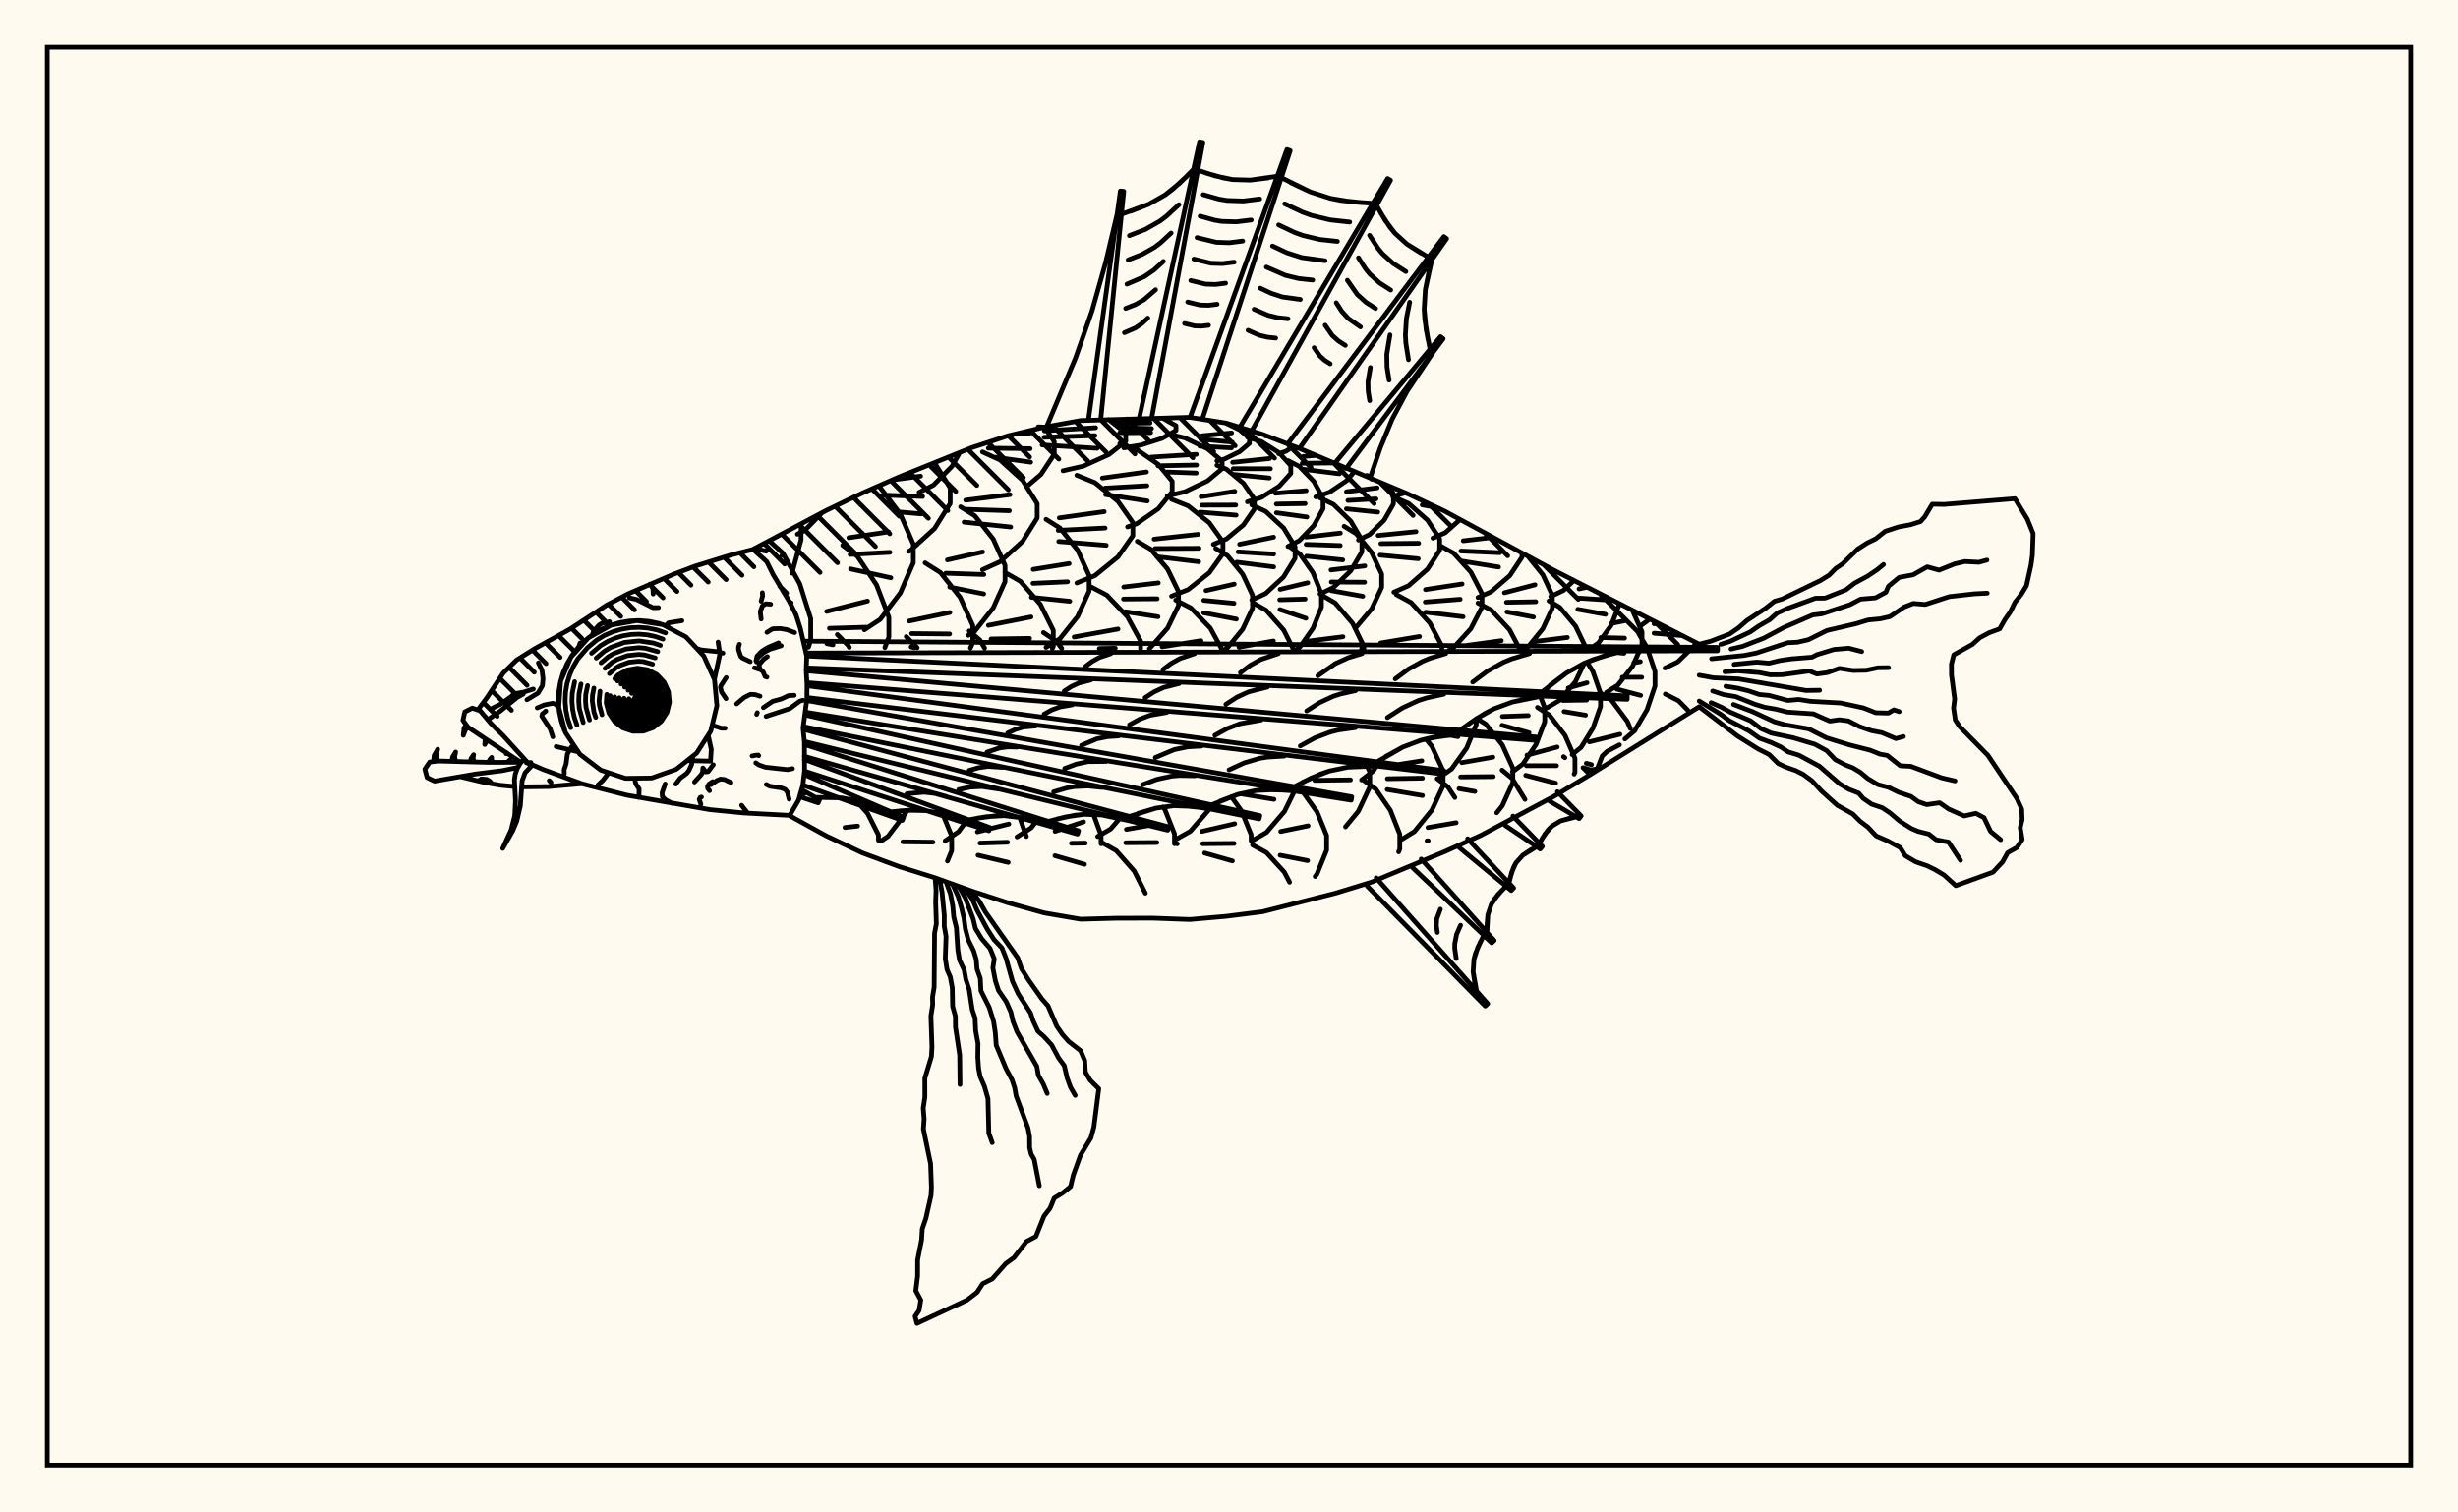 <svg xmlns="http://www.w3.org/2000/svg" width="520" height="320"><rect x="0" y="0" width="520" height="320" fill="floralwhite"/><rect x="10" y="10" width="500" height="300" stroke="black" stroke-width="1" fill="none"/><path stroke="black" stroke-width="1" fill="none" stroke-linecap="round" stroke-linejoin="round" d="
M 159.32 116.21 174.74 108.03 182.44 104.32 190.14 100.94 205.53 94.73 213.23 92.21 220.92 90.37 228.62 88.98 251.71 88.3 259.41 89.51 267.11 91.9 274.81 94.84 297.9 104.52 305.6 108.13 328.69 120.63 359.48 136.3 
M 359.48 149.53 336.39 163.91 328.69 168.52 313.29 176.74 305.6 180.2 290.2 186.62 282.5 188.98 267.11 192.9 259.41 193.87 251.71 194.54 244.02 194.26 236.32 194.27 228.62 194.48 220.92 193.16 213.23 191.01 205.53 188.5 197.83 185.72 190.14 183.32 182.44 180.46 174.74 176.82 167.07 172.59 
M 171.03 136.93 171.51 135.42 171.51 130.88 169.2 123.54 165.63 117.05 162.84 114.52 
M 167.15 127.6 167.39 127.54 
M 167.55 121.27 169.47 114.22 169.47 110.85 
M 159.69 116.02 162.07 116.63 
M 165.43 117.48 165.54 117.51 
M 179.67 136.97 179.48 136.61 177.13 134.25 
M 168.7 113.02 170.27 112.21 173.92 108.47 
M 187.2 137.01 188.04 134.8 188.04 130.58 185.44 123.76 181.42 117.74 178.27 115.39 
M 174.89 129.36 183.52 127.17 
M 175.47 132.94 183.46 132.7 
M 174.94 136.18 176.21 136.43 
M 182.86 133.25 186.2 131.06 190.47 125.44 193.22 119.07 193.22 115.13 190.47 108.77 186.2 103.15 185.76 102.86 
M 179.57 113.77 187.98 112.53 
M 179.84 117.31 188.26 116.86 
M 179.94 120.37 188.45 122.24 
M 194.03 137.04 191.72 134.69 
M 199.76 173.02 199.43 172.22 
M 192.24 116.65 192.59 116.49 197.72 111.81 201.02 106.52 201.02 103.24 197.72 97.95 
M 188.74 101.55 194.75 100.75 
M 186.91 104.75 195.18 105.05 
M 189.63 108.27 194.85 108.72 
M 205.3 137.09 205.8 135.99 205.8 132.32 203.12 126.38 198.96 121.14 195.71 119.09 
M 192.33 131.4 200.94 129.59 
M 192.86 134.05 200.89 134.13 
M 192.76 136.88 193.44 137.04 
M 204.16 174.1 204.17 174.09 
M 194.44 104.18 197.49 102.63 201.39 98.67 203.02 95.76 
M 204.84 134.42 206.24 133.53 210.12 128.62 212.62 123.06 212.62 119.62 210.12 114.05 206.24 109.14 203.21 107.23 
M 200.43 118.47 207.88 116.78 
M 200.08 121.28 208.14 121.55 
M 200.92 124.21 208.1 125.65 
M 208.29 137.11 207.32 135.44 205.04 133.49 
M 217.14 176.98 215.71 172.94 
M 209.47 175.33 213.42 174.35 
M 207.85 120.54 211.58 118.85 216.35 114.52 219.42 109.6 219.42 106.56 216.35 101.65 211.58 97.32 207.85 95.62 
M 204.3 105.83 213.65 104.66 
M 204.12 107.76 213.53 108.06 
M 203.96 110.47 213.81 111.5 
M 222.63 137.17 222.83 136.77 222.83 133.36 220.1 127.86 215.88 123 212.58 121.1 
M 209.1 132.31 218.12 130.54 
M 209.67 135.19 217.82 135.07 
M 215.75 176.7 218.14 175.17 219.18 173.85 
M 217.25 102.92 220.23 100.36 223.04 96.11 223.04 93.47 220.98 90.36 
M 214.68 91.87 217.85 91.64 
M 209.09 94.82 217.94 94.93 
M 210.33 96.72 218.05 97.78 
M 221.3 136.97 221.85 136.63 
M 221.85 136.63 224.23 135.13 227.99 130.42 230.41 125.07 230.41 121.77 227.99 116.43 224.23 111.71 221.3 109.87 
M 218.58 120.47 226.18 119.24 
M 218.53 123.42 225.85 123.09 
M 218.21 126.37 226.31 127.21 
M 224.6 137.18 223.51 135.7 220.75 133.83 
M 232.94 178.53 232.94 176.71 231.32 172.28 
M 223.21 175.89 229.23 173.89 
M 226.66 178.42 229.61 178.38 
M 224.89 99.6 229.16 98.63 234.63 96.15 238.15 93.35 238.15 91.61 234.52 88.75 
M 220.95 91.15 231.78 90.49 
M 220.9 92.52 231.63 92.17 
M 220.47 94.14 232.1 94.85 
M 227.81 123.34 231.63 121.79 236.51 117.83 239.66 113.34 239.66 110.56 236.51 106.07 231.63 102.11 227.81 100.56 
M 224.1 109.57 233.6 108.25 
M 223.87 112.21 233.78 111.72 
M 223.98 114.56 234.02 115.37 
M 241.3 137.26 241.3 135.62 238.49 130.46 234.14 125.91 230.74 124.13 
M 227.24 134.77 236.52 133.09 
M 232.56 137.22 235.94 137.15 
M 232.22 176.99 234.96 175.4 236.9 173.15 
M 233.56 178.51 233.2 178.3 
M 237.75 94.76 241.3 94.19 245.85 92.74 248.78 91.08 248.78 90.06 246.03 88.51 
M 235.78 89.58 243.3 89.49 
M 236.89 90.5 243.6 90.67 
M 236.89 91.55 243.43 91.53 
M 238.54 111.48 240.47 110.81 245.04 107.64 247.98 104.05 247.98 101.83 245.04 98.25 240.47 95.08 236.9 93.85 
M 233.22 101.15 242.54 99.86 
M 233.8 103.27 242.63 102.77 
M 233.9 104.64 242.72 106 
M 243.16 137.27 247 132.91 249.32 128.13 249.32 125.17 247 120.39 243.4 116.17 240.59 114.53 
M 237.73 124.19 245.04 123.33 
M 237.69 126.74 244.8 126.68 
M 238.12 129.43 244.98 130.49 
M 248.47 178.52 248.47 176.43 246.45 171.3 246.03 170.71 
M 238.3 175.48 244.49 174.4 
M 238.16 178.31 244.73 178.26 
M 246.95 104.93 250.69 104.04 255.46 101.75 258.55 99.16 258.55 97.55 255.46 94.96 250.69 92.67 246.95 91.78 
M 243.51 96.72 253.08 96.13 
M 244.99 98.55 253.13 98.39 
M 246.93 99.87 253.07 100.09 
M 247.85 126.14 251.35 124.75 255.83 121.18 258.72 117.14 258.72 114.64 255.83 110.6 251.35 107.03 247.85 105.64 
M 244.16 114.07 253.46 113.06 
M 244.36 116.06 253.65 116.01 
M 244.73 117.79 253.59 118.85 
M 258.48 137.34 256.04 132.89 251.94 128.63 248.73 126.97 
M 245.85 136.85 254.07 135.56 
M 248.73 177.62 251.83 175.87 255.92 171.14 
M 256.27 170.44 256.36 170.27 
M 249.05 178.53 249.05 178.53 
M 257.44 97.51 258.99 97.14 262.23 95.57 264.32 93.8 264.32 92.7 262.23 90.92 259.24 89.48 
M 254.26 92.2 260.55 91.6 
M 254.02 92.91 260.68 93.55 
M 253.82 94.4 260.52 94.76 
M 256.7 115.17 259.49 114.01 263.06 111.05 265.37 107.69 265.37 105.61 263.06 102.26 259.49 99.29 257.44 98.44 
M 254.1 105.09 261.22 103.96 
M 254.28 106.88 261.43 106.86 
M 253.85 108.36 261.51 108.99 
M 259.2 137.35 259.69 137.04 262.9 133.12 264.97 128.68 264.97 125.93 262.9 121.49 259.69 117.57 257.19 116.04 
M 255.13 124.95 261.11 123.59 
M 254.66 127.02 261.06 127.64 
M 254.65 129.66 261.56 130.99 
M 264.68 177.9 264.68 176.6 262.62 171.53 260.49 168.56 
M 254.25 175.9 261.21 174.29 
M 263.89 106.18 266.85 105.25 270.63 102.87 273.07 100.17 273.07 98.5 270.63 95.81 266.85 93.43 263.89 92.5 
M 260.77 97.82 268.59 97.01 
M 260.89 99.16 268.77 99.18 
M 261.15 100.4 268.53 101.13 
M 264.8 126.95 267.75 125.58 271.54 122.08 273.98 118.11 273.98 115.66 271.54 111.69 267.75 108.19 264.8 106.82 
M 262.25 115.15 269.44 113.65 
M 261.93 116.76 269.44 117.23 
M 261.65 118.95 269.46 119.94 
M 273.64 137.41 271.58 133.31 267.87 129.12 264.98 127.48 
M 262.12 136.93 269.4 135.62 
M 264.96 177.85 267.94 176.11 271.75 171.66 274.21 166.63 274.21 166.23 
M 262.43 167.94 269.52 169.12 
M 270.51 95.99 272.07 95.47 273.66 94.4 
M 267.73 92.24 268.05 92.25 
M 272.48 115.62 274.87 114.39 277.93 111.22 279.9 107.64 279.9 105.43 277.93 101.84 274.87 98.68 272.48 97.45 
M 269.83 104.36 276.32 103.82 
M 270.02 106.65 276.1 106.55 
M 270.04 108.49 276.47 109.38 
M 274.25 137.42 275 136.88 277.77 132.92 279.56 128.44 279.56 125.66 277.77 121.18 275 117.22 272.83 115.67 
M 270.82 124.69 276.66 123.3 
M 270.74 126.9 276.1 126.75 
M 270.78 128.97 276.27 130.81 
M 280.23 175.73 278.62 171.77 275.46 167.34 274.02 166.33 
M 270.94 175.92 276.73 174.73 
M 278.35 105.13 281.24 104.16 284.95 101.66 286.48 99.84 
M 275.71 96.58 278.32 96.36 
M 275.49 98.01 281.99 97.95 
M 275.47 99.26 283.36 100.24 
M 279.26 125.68 282.11 124.29 285.76 120.76 288.11 116.75 288.11 114.27 285.76 110.26 282.11 106.72 279.26 105.34 
M 276.3 113.63 283.56 112.79 
M 276.33 115.18 283.53 115.42 
M 276.42 117.69 284.06 118.47 
M 288.53 137.48 288.53 136.77 286.15 131.88 282.46 127.57 279.58 125.89 
M 276.79 135.64 284.11 134.72 
M 284.65 174.94 287.36 171.65 289.78 166.5 289.78 163.31 289.2 162.08 
M 278.14 165.11 285.7 165 
M 278.07 167.44 285.52 168.65 
M 287.39 114.26 289.77 113.08 292.83 110.06 294.79 106.64 294.79 104.52 293.85 102.88 
M 284.85 104.04 291.34 103.22 
M 285.16 105.89 291.1 105.56 
M 284.84 107.66 291.47 108.35 
M 286.69 132.96 290.19 128.82 292.3 124.27 292.3 121.46 290.19 116.92 286.91 112.91 284.35 111.35 
M 281.58 120.59 288.73 119.74 
M 281.65 123.14 288.68 123.18 
M 281.61 124.95 288.3 126.15 
M 288.05 165.02 290.51 163.14 291.21 162.07 
M 291.26 161.99 292.08 160.73 
M 288.29 137.48 288.05 137.3 
M 294.58 172.56 294.14 171.43 291.05 166.95 288.63 165.2 
M 294.63 105.04 297.29 104.27 
M 294.88 125.29 298 123.92 301.99 120.42 304.57 116.45 304.57 114 301.99 110.03 298 106.53 294.88 105.17 
M 291.55 113.29 299.56 112.49 
M 292.13 115.02 300.12 114.94 
M 291.96 117.46 300.04 118.22 
M 305.06 137.56 305.06 136.7 302.49 131.81 298.52 127.49 295.41 125.8 
M 292.06 136.05 300.3 134.67 
M 303.58 169.97 305.3 166.25 305.3 163.06 302.92 157.91 301.66 156.36 
M 293.54 162.12 300.79 160.97 
M 293.51 164.76 300.92 164.64 
M 293.47 167.05 300.93 168.32 
M 303.14 113.86 305.74 112.72 308.89 109.93 
M 300.88 106.83 304.07 107.41 
M 306.55 137.57 307.49 137.05 311.16 133.02 313.52 128.44 313.52 125.61 311.16 121.04 307.49 117.01 304.62 115.43 
M 301.57 124.74 309.31 123.56 
M 301.53 127.37 308.91 126.79 
M 301.6 129.53 309.52 130.49 
M 304.61 164.42 307.09 162.71 310.26 158.3 312.31 153.32 312.31 152.07 
M 306.79 155.55 308.43 155.86 
M 307.79 168.73 306.33 166.5 304.05 164.75 
M 312.68 126.41 315.43 125.22 319.41 121.79 321.98 117.9 321.98 117.08 
M 309.56 114.42 315.8 113.7 
M 309.08 116.58 317.3 116.94 
M 309.26 118.72 317.03 119.97 
M 321.67 137.64 319.34 133.22 315.5 129.1 312.68 127.59 
M 309.82 136.62 317.62 135.55 
M 320.05 164.65 320.05 162.5 317.8 157.56 314.32 153.2 312.41 152.01 
M 309.25 161.35 315.83 160.2 
M 309.01 164.38 315.91 164.31 
M 308.67 166.87 312.01 167.46 
M 322.01 137.64 323.27 136.87 326.39 133.02 328.41 128.66 328.41 125.96 326.39 121.6 323.29 117.77 
M 318.27 125.41 324.73 123.73 
M 318.7 127.43 324.89 127.31 
M 318.81 129.47 324.42 130.55 
M 319.95 163.32 322.15 161.68 324.97 157.48 326.79 152.72 326.79 149.77 325.86 147.33 
M 317.84 151.59 323.31 151.4 
M 317.78 153.45 323.48 155.04 
M 319.91 164.7 317.77 162.94 
M 328.06 126.22 330.79 124.9 332.97 122.8 
M 327.35 149.72 329.96 148.17 333.3 144.21 335.17 140.31 
M 335.46 137.7 335.46 136.94 333.3 132.45 329.96 128.48 327.69 127.14 
M 324.65 135.73 331.59 134.87 
M 332.82 159.55 331.08 155.58 327.81 151.33 325.26 149.67 
M 323.04 159.77 329.43 158.05 
M 322.92 162 326.96 162.01 
M 336.06 137.49 338.17 136.02 340.88 132.26 342.62 127.76 
M 334.06 124.6 335.77 124.23 
M 333.99 126.54 339.78 126.92 
M 333.8 128.92 339.65 129.98 
M 332.6 159.65 334.49 158.11 336.99 154.07 338.59 149.5 338.59 146.67 336.99 142.09 335.74 140.08 
M 331.78 145.56 335.74 144.46 
M 330.64 148.2 335.66 148.12 
M 330.89 150.55 335.43 151.31 
M 331.06 160.31 330.77 160.09 
M 339.84 146.5 342.27 144.95 345.37 140.97 347.37 136.47 347.37 133.68 345.37 129.17 
M 340.83 131.93 343.79 131.32 
M 338.66 134.89 343.68 135.01 
M 337.75 137.6 338.86 137.72 
M 342.09 138.06 343.56 138.22 
M 344.9 154.12 344.28 152.66 340.97 148.22 338.39 146.48 
M 336.23 156.96 341.55 155.65 
M 347 132.46 349 131 
M 346.54 153.38 348.43 150.18 350.12 145.16 350.12 142.05 348.43 137.02 346.66 134.02 
M 345.64 140.21 347.02 139.99 
M 343.2 143.29 347.31 143.3 
M 342.04 145.8 347.09 147.13 
M 352.25 141.34 354.94 140.04 358.38 136.69 358.81 135.96 
M 349.93 131.98 350.88 131.95 
M 349.93 133.97 355.86 134.47 
M 355.95 149.13 355.1 148.27 352.3 146.84 
M 169.4 167.67 170.23 167.84 
M 185.84 177.78 185.84 176.65 183.56 172.12 181.15 169.41 
M 178.75 175.08 181.43 174.78 
M 186.36 177.95 187.86 176.96 191.63 171.98 191.86 171.45 
M 200.44 182.17 201.33 179.98 201.33 176.87 199.76 173.02 
M 191.01 178.11 197.36 178.18 
M 197.72 97.95 197.72 97.95 
M 188.74 101.55 188.74 101.55 
M 199.95 177.9 202.78 175.98 204.16 174.1 
M 206.78 176 209.47 175.33 
M 207.33 178.38 213.14 178.2 
M 206.91 180.94 213.29 182.46 
M 215.16 177.07 215.75 176.7 
M 214.68 91.87 214.68 91.87 
M 223.18 181.05 229.43 182.86 
M 242.3 188.98 239.95 184.29 236.16 179.99 233.56 178.51 
M 246.03 88.51 246.03 88.51 
M 254.43 178.51 261.07 178.45 
M 254.84 180.48 260.72 182.15 
M 272.82 186.65 271.71 184.52 267.93 180.39 264.98 178.78 
M 278.23 185.44 278.62 184.9 280.65 179.88 280.65 176.78 280.23 175.73 
M 270.82 180.95 276.63 182.08 
M 293.85 102.88 293.85 102.88 
M 295.89 180.23 296.13 179.64 296.13 176.5 294.58 172.56 
M 297.29 104.27 297.29 104.27 
M 296.34 177.71 299.22 175.94 302.92 171.39 303.58 169.97 
M 302.09 175.09 308.06 174.07 
M 301.89 177.89 302.13 177.89 
M 316.64 171.96 317.8 170.51 320.05 165.56 320.05 164.65 
M 323.29 117.77 323.29 117.77 
M 322.62 169.13 319.91 164.7 
M 333.02 163.77 333.19 163.38 333.19 160.4 332.82 159.55 
M 326.96 162.01 329.29 162.01 
M 322.78 164.04 329.1 165.69 
M 341.55 155.65 342.7 155.36 
M 335.59 161.5 336.68 161.78 
M 343.76 156.35 345.81 154.62 346.54 153.38 
M 357.04 150.24 355.95 149.13 
M 219.64 90.31 220.93 90.37 
M 230.28 88.71 237.02 40.41 237.73 40.49 232.86 88.82 
M 241.04 88.35 253.77 30 254.47 30.14 243.62 88.58 
M 251.83 88.09 272.26 31.65 272.94 31.88 254.34 88.72 
M 262.43 90.15 293.55 37.78 294.17 38.14 264.8 91.18 
M 272.62 93.65 305.46 50.06 306.04 50.49 274.9 94.88 
M 282.54 97.81 304.75 71.23 305.31 71.67 284.77 99.13 
M 289.2 100.59 290.2 101.4 
M 221.42 90.28 227.54 75.73 231.03 65.75 233.9 55.56 236.35 45.24 
M 237.24 45.35 242.98 43.23 246.46 41.26 249.59 38.73 252.49 35.83 
M 253.38 36.01 257.05 37.21 260.76 37.99 264.51 38.1 270.22 37.29 
M 271.07 37.59 277.19 40.59 281.45 41.96 285.89 42.7 290.44 43.02 
M 291.22 43.47 293 46.55 295.09 49.33 297.65 51.65 302.18 54.42 
M 302.91 54.95 301.54 61.24 301.29 65.44 301.69 69.66 302.53 73.89 
M 303.24 74.45 297.67 82.78 294.54 88.63 292 94.78 289.85 101.12 
M 239.2 44.7 242.98 43.23 246.46 41.26 248.07 40.05 251.06 37.3 
M 238.93 49.84 242.28 48.54 245.35 46.8 246.77 45.73 249.41 43.3 
M 238.67 54.98 241.57 53.84 244.24 52.33 245.47 51.41 247.76 49.3 
M 238.41 60.11 242.03 58.56 244.17 57.09 246.12 55.3 
M 238.14 65.25 240.16 64.46 242.02 63.41 244.47 61.3 
M 237.88 70.39 240.2 69.39 241.57 68.45 242.82 67.3 
M 255.21 36.64 258.9 37.67 260.76 37.99 264.51 38.1 268.31 37.64 
M 254.55 41.18 257.92 42.13 259.61 42.41 263.04 42.52 266.5 42.09 
M 253.89 45.73 256.93 46.58 258.47 46.84 261.56 46.93 264.7 46.55 
M 253.23 50.27 257.32 51.26 260.09 51.35 262.89 51 
M 252.57 54.81 256.18 55.69 258.62 55.76 261.09 55.46 
M 251.91 59.35 255.03 60.11 257.14 60.18 259.28 59.91 
M 251.26 63.9 253.89 64.54 255.67 64.59 257.48 64.37 
M 250.6 68.44 252.74 68.96 254.2 69.01 255.67 68.83 
M 273.09 38.66 277.19 40.59 281.45 41.96 283.65 42.4 288.15 42.88 
M 271.79 43.12 275.54 44.88 277.46 45.58 281.43 46.53 285.54 46.98 
M 270.5 47.58 273.88 49.18 275.62 49.81 279.21 50.67 282.93 51.07 
M 269.21 52.05 272.23 53.47 275.37 54.48 280.32 55.16 
M 267.91 56.51 271.95 58.26 274.77 58.94 277.7 59.25 
M 266.62 60.97 268.92 62.05 271.32 62.83 275.09 63.35 
M 265.32 65.43 268.27 66.71 270.34 67.21 272.48 67.44 
M 264.03 69.89 266.43 70.94 268.12 71.34 269.87 71.53 
M 292.09 45.03 294 48 295.09 49.33 297.65 51.65 300.61 53.55 
M 289.74 49.79 291.46 52.46 292.44 53.66 294.74 55.74 297.41 57.46 
M 287.39 54.54 288.92 56.92 289.8 57.99 291.84 59.84 294.21 61.36 
M 285.05 59.3 287.15 62.31 288.94 63.93 291.01 65.27 
M 282.7 64.06 283.84 65.84 285.23 67.37 287.81 69.17 
M 280.35 68.81 281.85 70.97 283.13 72.12 284.61 73.07 
M 278 73.57 279.2 75.29 280.22 76.22 281.41 76.98 
M 302.38 57.05 301.54 61.24 301.29 65.44 301.42 67.55 302.08 71.77 
M 298.22 63.95 297.53 67.41 297.32 70.88 297.42 72.62 297.97 76.1 
M 294.06 70.86 293.38 74.95 293.43 77.69 293.87 80.43 
M 289.9 77.76 289.4 80.75 289.44 82.75 289.76 84.76 
M 169.99 135.65 363.34 136.97 363.34 137.69 170.53 138.17 
M 170.66 138.79 344.26 147.24 344.23 147.96 170.58 141.3 
M 170.56 141.92 324.94 155.94 324.88 156.65 170.71 144.44 
M 170.73 145.08 305.48 163.06 305.39 163.77 170.7 147.58 
M 170.66 148.21 285.97 168.59 285.85 169.3 170.35 150.67 
M 170.27 151.26 266.52 172.55 266.37 173.25 169.94 153.72 
M 169.92 154.3 247.21 174.94 247.04 175.64 170.17 156.89 
M 170.18 157.51 228.15 175.78 227.95 176.47 170.14 160.01 
M 170.15 160.66 209.43 175.1 209.2 175.77 170.2 163.14 
M 170.12 163.86 191.15 172.91 190.88 173.57 169.85 166.09 
M 169.57 167.08 173.38 169.2 173.09 169.86 169.15 168.54 
M 343.42 137.74 339.19 138.83 335.16 140.31 331.42 142.38 326.25 146.37 
M 326.22 147.27 319.96 148.53 316.04 149.97 312.37 152.03 308.87 154.48 
M 308.8 155.38 304.63 155.79 300.6 156.62 296.78 158.06 291.36 161.17 
M 291.25 162.07 285.13 162.32 281.22 163.13 277.46 164.58 273.81 166.44 
M 273.66 167.33 269.65 167.08 265.71 167.26 261.88 168.08 256.31 170.29 
M 256.12 171.17 252.22 170.6 248.35 170.46 244.55 170.98 238.94 172.73 
M 238.71 173.61 233.06 172.42 229.3 172.29 225.54 172.82 221.79 173.78 
M 221.53 174.64 216.09 173.01 212.42 172.57 208.7 172.79 204.94 173.45 
M 204.65 174.3 199.46 172.23 195.89 171.5 192.22 171.42 188.49 171.76 
M 188.16 172.6 184.91 170.85 181.55 169.51 178.03 168.81 172.51 168.71 
M 341.29 138.26 337.14 139.51 335.16 140.31 331.42 142.38 327.94 144.97 
M 323.58 138.27 319.84 139.39 318.05 140.12 314.69 141.98 311.56 144.31 
M 305.86 138.27 302.54 139.27 300.95 139.92 297.96 141.57 295.18 143.64 
M 288.14 138.28 285.24 139.15 282.51 140.39 278.8 142.98 
M 270.43 138.29 266.74 139.52 264.5 140.76 262.42 142.32 
M 252.71 138.3 249.64 139.32 247.77 140.36 246.03 141.65 
M 234.99 138.3 232.54 139.12 231.04 139.95 229.65 140.99 
M 324.1 147.62 319.96 148.53 316.04 149.97 314.18 150.93 310.61 153.23 
M 305.44 146.87 301.78 147.67 300.02 148.24 296.67 149.8 293.52 151.82 
M 286.77 146.12 283.6 146.82 282.07 147.31 279.16 148.66 276.43 150.42 
M 268.11 145.37 264.12 146.38 261.66 147.52 259.34 149.02 
M 249.45 144.62 246.17 145.45 244.15 146.39 242.25 147.61 
M 230.78 143.87 228.23 144.52 226.65 145.25 225.16 146.21 
M 306.7 155.56 302.59 156.13 300.6 156.62 296.78 158.06 293.14 160.06 
M 286.74 153.95 283.21 154.44 281.5 154.86 278.21 156.1 275.08 157.82 
M 266.78 152.34 262.39 153.1 259.64 154.14 257.02 155.58 
M 246.82 150.73 243.28 151.34 241.07 152.18 238.96 153.34 
M 226.86 149.12 224.17 149.59 222.49 150.22 220.89 151.1 
M 289.19 162.08 285.13 162.32 281.22 163.13 279.32 163.78 275.63 165.48 
M 271.68 159.96 268.19 160.17 266.49 160.44 263.19 161.42 260.02 162.88 
M 254.17 157.84 251.25 158.01 248.43 158.59 244.41 160.28 
M 236.66 155.71 234.31 155.86 232.04 156.32 228.8 157.69 
M 219.15 153.59 216.5 153.84 214.81 154.34 213.19 155.09 
M 271.65 167.18 267.67 167.09 265.71 167.26 261.88 168.08 258.15 169.48 
M 252.83 164.13 249.55 164.07 247.93 164.2 244.77 164.88 241.7 166.03 
M 234.02 161.09 230.16 161.14 227.67 161.68 225.24 162.59 
M 215.2 158.05 213.31 158.01 211.46 158.24 208.79 159.14 
M 254.17 170.86 250.28 170.46 248.35 170.46 244.55 170.98 240.8 172.07 
M 233.16 166.61 230.18 166.3 227.24 166.44 225.79 166.7 222.91 167.54 
M 212.15 162.36 209.05 162.15 207.02 162.43 205.02 163.01 
M 236.83 173.14 233.06 172.42 229.3 172.29 227.42 172.48 223.66 173.27 
M 211.38 166.97 207.71 166.41 205.26 166.54 202.82 167.06 
M 219.72 174.02 216.09 173.01 212.42 172.57 210.56 172.61 206.82 173.09 
M 200.26 168.55 197.9 167.89 195.51 167.61 191.88 167.94 
M 202.93 173.53 199.46 172.23 195.89 171.5 194.07 171.38 190.36 171.56 
M 205.53 188.5 207.21 190.73 208.44 192.91 215.3 202.66 216.07 204.89 217.52 207.23 220.43 211.36 221.71 212.81 223.56 217.11 224.78 218.88 226.07 220.34 228.6 222.31 229.48 224.39 229.62 226.84 230.64 228.56 232.45 230.34 231.41 238.5 230.78 240.77 228.58 244.4 227.04 248.69 226.48 251.05 224.84 252.37 223.02 253.5 222.16 255.61 220.86 257.3 219.14 261.62 217.15 262.67 214.52 266.08 212.76 267.36 209.91 270.59 207.89 271.6 206.69 273.44 204.55 275.08 193.98 280 193.59 278.5 194.44 277.26 194.8 275.06 193.74 273.1 194.12 269.98 194.13 266.57 194.97 262.32 195.11 260.01 195.88 257.75 196.97 252.87 197.05 251.19 196.87 246.23 195.35 238.89 195.5 236.75 195.31 234.47 195.66 232.13 195.65 228.16 197.05 223.52 197.16 221.47 196.94 214.99 197.31 212.59 197.28 210.96 197.62 208.86 197.71 197.45 198.09 195.43 197.94 190.8 198.03 188.38 197.83 185.72 
M 204.18 188.01 205.73 190.3 206.67 192.51 208.84 196.54 210.3 198.81 211.96 200.55 212.83 202.74 214.2 207.63 215.41 210.26 218.02 214.33 218.55 215.95 219.58 218.19 220.83 219.29 222.47 221.07 223.96 223.85 225.15 225.47 225.74 228.03 226.47 230.03 227.46 231.76 
M 202.83 187.53 204.2 189.95 205.87 194.39 206.36 196.43 207.67 198.59 209.44 200.65 210.34 202.88 210.05 204.77 210.57 207.48 211.24 209.55 212.88 211.95 213.86 214.16 214.28 216.03 215.16 218.31 219.35 225.64 219.67 227.51 220.71 229.35 221.55 231.35 
M 201.49 187.04 202.69 189.65 203.41 192.1 203.93 194.31 204.22 196.5 204.83 198.83 205.97 201.16 206.53 203 206.69 205.02 207.39 207 207.52 209.62 209.28 213.15 210.2 216.11 210.57 218.51 210.75 221.13 212.83 226.1 214.1 228.47 214.65 230.12 214.96 231.86 217.47 238.65 217.81 240.41 217.83 242.84 218.15 244.2 218.79 245.3 219.87 250.88 
M 200.14 186.56 201.08 189.15 201.55 191.63 201.77 194.03 202.32 196.27 202.63 201.03 202.99 203.16 203.97 205.22 204.33 207.23 205.04 209.37 205.68 213.61 206.28 215.41 206.41 218.09 206.9 220.78 206.86 223.67 207.03 226.07 207.36 227.77 208.27 229.87 209.01 232.46 209.19 239.74 209.91 241.75 
M 198.79 186.07 199.29 188.73 199.77 193.71 199.76 195.95 200.14 198.12 199.98 202.82 200.35 205.16 201.02 206.66 201.46 209.02 201.53 212.92 202.11 215.01 202.13 217.31 203.02 223.22 203.09 229.45 
M 329.48 167.51 334.5 172.63 334.06 173.19 327.89 169.54 
M 320.07 172.66 326.29 179.08 325.83 179.63 318.42 174.63 
M 310.49 177.46 320.21 187.88 319.72 188.41 308.72 179.33 
M 300.67 181.76 316.1 198.98 315.58 199.48 298.82 183.55 
M 291.14 185.74 314.73 212.36 314.2 212.85 289.26 187.5 
M 333.44 172.83 330.13 173.69 328.3 174.8 326.85 176.45 325.66 178.44 
M 325.08 179.13 322.15 180.95 320.71 182.56 319.8 184.57 319.24 186.84 
M 318.62 187.5 316.86 189.31 315.51 191.3 314.76 193.53 314.56 197.26 
M 313.91 197.89 312.65 200.4 311.82 202.96 311.65 205.6 312.37 209.7 
M 332.29 173.05 330.13 173.69 328.3 174.8 327.53 175.56 326.24 177.42 
M 324.04 179.69 322.15 180.95 320.71 182.56 320.2 183.52 319.49 185.69 
M 317.71 188.4 316.12 190.28 315.51 191.3 314.76 193.53 314.55 195.99 
M 313.25 199.14 312.16 201.67 311.82 202.96 311.65 205.6 312.05 208.33 
M 308.99 195.76 308.15 197.69 307.76 199.69 307.76 200.71 308.07 202.8 
M 304.72 192.37 303.96 194.41 303.87 195.82 304.08 197.27 
M 359.48 136.3 361.96 135.65 365.91 134.14 367.81 132.82 369.56 131.29 373.49 128.71 375.39 127.22 377.05 126.73 385.11 122.83 386.96 121.69 388.32 120.3 389.79 119.31 393.03 116.15 395.08 114.84 396.8 114.01 398.83 112.41 401.63 111.49 404.19 111.01 406.29 110.35 407.19 109.34 408.77 106.68 411.28 106.73 426.27 105.51 428.88 109.82 430.11 112.87 429.95 117.51 429.66 119.62 428.7 123.93 427.59 125.77 426.29 127.42 425.32 129.4 424.11 131.15 423.03 133.06 420.81 133.87 418.83 134.93 417.23 136.36 413.34 138.53 412.83 140.5 412.84 142.77 413.51 147.89 413.28 149.81 413.64 152.32 414.56 153.72 420.54 159.79 426.68 168.95 427.7 171.2 427.79 173.4 427.39 175.11 427.8 177.63 426.69 179.32 424.73 180.4 423.65 182.36 421.62 184.53 413.75 187.38 411.27 185.14 409.37 184 407.67 183.17 405.29 182.36 403.07 181.05 402.01 179.35 399.38 177.93 396.9 176.85 395.17 175.01 393.53 173.77 391.96 172.21 388.68 170.37 385.35 167.37 383.34 165.2 381.5 163.85 379.92 163.05 377.82 162.31 376.18 161.54 374.27 159.63 371.9 158.44 367.53 155.69 359.48 149.53 
M 364.06 136.32 366.02 135.69 370.26 133.71 372.14 132.4 374.35 131.14 375.97 129.71 378.17 128.72 384.08 126.56 386.08 126.55 390.49 124.81 392.38 123.36 395.04 121.93 397.13 120.53 398.46 119.44 
M 366.21 137.32 368.63 136.76 373.09 135.04 377.43 132.74 383.49 130.12 385.42 129.88 391.35 127.94 393.61 126.76 396.76 126.49 398.97 125.3 399.5 124.04 401.78 122.16 404.71 121.62 407.72 119.93 410.22 120.63 413.49 119.32 415.65 118.81 418.62 118.97 420.34 118.51 
M 362.1 139.38 368.99 138.67 371.54 138.17 378.22 135.98 380.25 135.88 382.59 135.34 386.49 133.4 392.68 131.95 395.21 131.18 397.81 130.93 399.83 130.47 402.79 128.45 404.77 127.67 407.3 127.88 412.38 126.23 417.66 125.64 420.4 125.5 
M 366.86 140.56 371.67 140.08 374.25 140.31 376.54 139.75 379 139.39 383.35 139.04 384.37 138.51 387.99 137.41 391.11 137.15 393.85 137.85 
M 364.91 142.14 367.6 141.93 372.23 142.32 374.5 142.78 377.04 142.76 382.79 141.97 384.38 142.62 386.58 142.31 389.13 141.41 392.02 141.86 394.82 141.81 397.25 141.29 399.52 141.26 
M 359.48 142.86 362.5 143.41 367.81 143.65 382.08 146.09 384.95 146.04 
M 365.11 145.2 367.57 145.59 369.95 146.18 372.19 146.94 374.29 147.14 378.21 148.2 380.52 147.99 383.01 148.38 389.37 148.73 394.19 149.77 396.82 150.8 399.48 150.87 400.66 150.19 401.78 150.56 
M 362.32 146.2 364.65 146.96 367.19 147.39 371.22 148.99 373.37 149.65 375.65 150.03 378.13 150.66 383.62 151.03 387.1 152.56 389.11 152.28 391.03 152.52 393.41 153.74 395.92 154.6 398.11 155.02 401.08 156.27 402.68 155.84 
M 366.74 149.05 370.74 150.56 375.39 152.71 377.65 153.34 382.64 154.22 386.37 156.1 391.17 157.58 395.64 158.72 397.75 159.56 399.25 159.82 402 162.02 404.26 162.14 410.75 164.56 413.58 165.22 
M 362 148.67 364.19 149.64 366.03 150.66 370.34 152.5 372.55 154.16 374.7 155.11 379.34 156.09 383.92 157.45 386.43 158.81 388.27 160.73 390.35 161.82 391.99 162.46 393.58 163.42 395.11 164.7 397.31 166.01 399.51 166.58 401.64 167.62 404.28 168.51 405.82 169.63 407.61 170.24 410.34 169.85 412.27 171.19 415.54 172.63 418 172.08 419.72 172.99 421.11 175.91 423.24 177.66 
M 359.48 148.33 364.01 151.11 365.81 152.46 370.08 154.68 372.23 156.19 374.69 157.09 376.78 158.06 378.28 159.08 380.55 159.77 384.91 162.12 389.19 165.84 391.09 166.99 393.21 167.81 394.16 168.91 395.93 170.13 398.21 170.9 399.87 172.02 401.95 173.78 404.33 175.28 405.72 175.88 408.04 176.46 409.6 177.67 412.21 178.17 414.76 182.04 
M 342.6 157.59 340.01 158.95 338.97 159.93 337.91 162.66 336.55 162.92 334.9 162.42 336.39 163.91 
M 101.09 150.21 102.95 147.7 106.48 142.39 109.28 139.66 113.02 137.31 120.61 133.1 128.34 128.03 132.86 125.65 142.47 121.51 147.04 119.79 154.79 117.39 159.32 116.24 162.2 118.83 163.61 121.66 166.98 127.25 168.4 130.08 169.32 132.97 170.67 138.83 170.56 141.87 170.73 144.87 170.7 147.9 169.89 154.05 170.18 157.03 170.21 163.07 169.84 166.15 168.94 169.29 167.07 172.51 157.38 172 150.23 171.3 132.59 168.24 123.08 165.81 114.95 162.82 111.58 161.37 
M 151.92 135.85 152.3 138.38 151.13 143.76 
M 149.81 155.53 150.47 158.55 150.31 161.04 145.39 160.92 
M 122.35 159.07 117.65 157.95 
M 110.17 161.28 99.01 153.86 97.94 152.41 98.34 150.61 99.92 149.82 101.59 150.38 103.86 153.07 106.49 155.68 111.62 161.32 
M 109.55 162.38 106.13 163.07 100.66 163.75 91.92 165.26 90.36 164.51 89.88 162.75 90.91 161.23 92.68 161.01 103.4 161.3 110.26 161.28 
M 119.62 154.98 118.21 149.64 118.61 144.13 120.78 139.04 124.48 134.94 129.31 132.26 134.75 131.3 140.21 132.16 145.1 134.74 148.88 138.77 151.15 143.8 151.66 149.31 150.36 154.68 147.38 159.33 143.06 162.77 137.85 164.61 132.32 164.67 127.08 162.93 122.68 159.58 119.62 154.98 
M 119.41 154.51 118.74 152.54 118.31 150.51 118.14 148.43 118.22 146.35 118.57 144.3 119.16 142.31 120 140.4 121.06 138.62 122.34 136.97 123.81 135.5 125.45 134.23 127.24 133.16 129.14 132.32 131.14 131.73 133.19 131.39 135.27 131.3 137.34 131.47 139.38 131.9 141.34 132.58 
M 120.74 153.96 120.12 152.16 119.73 150.3 119.57 148.4 119.65 146.5 119.96 144.62 120.51 142.8 121.27 141.06 122.24 139.42 124.26 137.08 
M 124.26 137.07 126.26 135.41 127.89 134.43 129.64 133.67 131.46 133.13 133.34 132.81 135.24 132.74 137.13 132.89 139 133.28 140.8 133.9 
M 122.06 153.41 121.5 151.78 121.15 150.09 121 148.37 121.07 146.65 121.57 144.24 
M 125.15 138.21 127.07 136.59 128.55 135.71 130.13 135.01 131.78 134.52 133.49 134.24 135.21 134.17 136.93 134.31 138.62 134.66 140.25 135.22 
M 123.38 152.86 122.56 149.89 122.44 148.34 122.5 146.8 122.92 144.72 
M 126.15 139.23 127.88 137.77 129.21 136.98 132.11 135.92 135.18 135.6 138.24 136.05 139.7 136.55 
M 124.71 152.32 123.98 149.68 123.87 148.31 123.92 146.94 124.31 145.06 
M 127.17 140.23 128.68 138.96 129.86 138.26 132.43 137.31 135.15 137.03 136.51 137.15 139.15 137.87 
M 126.03 151.77 125.64 150.64 125.3 148.28 125.35 147.09 125.64 145.59 
M 128.01 141.41 129.49 140.14 130.52 139.53 132.75 138.71 135.12 138.46 136.31 138.56 138.6 139.19 
M 127.35 151.22 126.82 149.27 126.73 148.25 126.94 146.24 
M 128.93 142.52 130.3 141.32 131.17 140.8 133.07 140.11 135.09 139.9 136.1 139.98 138.06 140.52 
M 128.8 150.84 128.24 148.71 128.37 146.92 
M 130.06 143.59 130.74 142.83 132.68 141.76 134.85 141.37 137.04 141.71 138.99 142.75 140.51 144.36 141.41 146.37 141.62 148.57 141.1 150.72 139.91 152.58 138.18 153.96 136.09 154.7 133.88 154.72 131.78 154.02 130.03 152.68 128.8 150.84 
M 131.47 142.43 130.64 144.08 
M 129.09 147.19 128.27 148.83 
M 132.9 141.72 131.39 144.73 
M 130.04 147.43 128.64 150.23 
M 134.08 141.51 132.14 145.38 
M 131.01 147.64 129.15 151.37 
M 135.19 141.42 132.89 146.03 
M 132.03 147.74 129.76 152.29 
M 136.19 141.58 133.63 146.7 
M 133.06 147.84 130.47 153.02 
M 137.16 141.78 134.36 147.39 
M 134.11 147.9 131.25 153.61 
M 138.01 142.23 132.07 154.12 
M 138.86 142.68 132.99 154.42 
M 139.59 143.38 133.92 154.72 
M 140.29 144.13 135 154.71 
M 140.86 145.14 136.08 154.7 
M 141.37 146.27 137.38 154.24 
M 141.57 148.02 138.87 153.41 
M 102.25 148.62 105.19 151.57 
M 104.03 146.11 108.2 150.28 
M 105.74 143.52 108.94 146.72 
M 107.71 141.19 111.51 144.99 
M 110.01 139.2 113.03 142.22 
M 112.65 137.54 115.51 140.4 
M 115.42 136.01 118.5 139.09 
M 118.18 134.48 121.71 138.01 
M 120.91 132.91 123.08 135.08 
M 123.5 131.2 126.26 133.96 
M 126.1 129.5 128.42 131.82 
M 128.73 127.83 131.32 130.42 
M 131.54 126.35 134.23 129.04 
M 134.44 124.95 136.76 127.27 
M 137.43 123.64 140.27 126.48 
M 140.45 122.37 143.22 125.14 
M 143.51 121.12 146.18 123.8 
M 146.63 119.95 149.83 123.14 
M 149.87 118.89 153.61 122.63 
M 153.16 117.88 156.98 121.71 
M 156.51 116.93 159.49 119.92 
M 164.7 136.03 162.37 137.03 161.14 137.8 160.15 138.82 159.94 139.79 
M 163.03 127.83 162 127.74 161.28 128.21 160.85 129.4 161.02 130.98 
M 103.18 152.29 105.8 150.47 109.41 147.55 110.68 146.85 
M 111.48 148.05 113.84 146.63 114.75 145.07 114.88 143.58 114.66 141.79 113.9 140.25 
M 128.95 131.55 127.37 131.87 126.72 132.26 125.65 133.45 125.42 133.96 
M 122.73 136.05 122.25 137.41 
M 119.38 163.74 119.35 162.85 119.77 161.59 120.02 159.56 120.87 158.06 
M 165.27 136.62 162.86 137.37 161.64 138.01 160.43 139.03 160.18 139.4 160.05 140.05 
M 137.59 123.57 138.14 124.58 138.18 125.67 
M 116.95 155.89 116.4 154.24 114.62 151.52 114.74 151.04 115.47 150.45 
M 153.39 154.08 152.59 154.07 150.66 153.44 
M 167.65 162.63 166.58 162.83 161.91 162.32 160.46 161.81 159.89 161.4 
M 113.66 149.77 115.16 149.15 116.95 148.8 117.48 148.97 118.21 149.65 
M 156.43 136.32 156.24 136.91 156.25 137.52 156.7 138.87 157.08 139.22 158.71 139.99 
M 159.63 141.29 160.85 141.69 
M 161.28 125.41 161.33 126.06 161.03 127.19 
M 142.23 169.98 140.8 169.22 140.12 168.53 140.07 167.73 140.71 165.87 
M 150.78 165.37 150.01 165.86 149.69 166.34 149.71 166.78 150.11 167.3 
M 150.9 161.8 149.8 163.26 149.25 163.31 148.93 162.74 
M 162.24 143.27 161.86 143.13 161.44 142.14 161.07 141.78 
M 147.43 137.22 148.31 137.51 151.7 137.86 152.94 138.18 
M 166.94 169.09 166.56 167.61 166.12 167.03 165.25 166.7 162.83 166.34 162.11 165.98 
M 160.07 151.14 160.21 150.78 
M 155.84 148.92 157.41 147.59 158.76 146.91 159.73 146.96 160.78 147.3 
M 168.11 133.84 166.42 133.21 165.07 132.99 163.46 133.04 162.25 133.78 
M 156.89 170.38 158.18 172.04 
M 133.16 126.49 134.66 126.82 138.14 128.57 139.3 128.55 
M 146.93 165.45 148.43 163.79 148.65 163.25 148.7 162.49 
M 168.02 147.11 166.82 147.18 165.3 147.89 163.45 148.39 161.5 149.71 
M 169.84 148.16 169.2 148.35 167.09 149.92 162.07 151.57 
M 104.17 149.84 105.79 149.05 108.11 147.42 108.76 146.79 110.74 146.44 112.83 145.79 
M 144.26 131.33 141.44 131.78 141.07 132.14 140.96 132.55 
M 162.34 138.92 161.53 139.5 160.64 140.56 160.57 140.82 160.82 141.63 
M 126.51 166.08 127.52 165.13 128.79 163.49 
M 142.97 165.89 143.89 164.66 145.27 163.64 145.73 163.05 146.31 161.78 146.56 159.99 
M 154.64 165.57 153.29 164.93 152.44 164.82 151.72 165.11 150.39 166.02 
M 134.36 165.26 134.53 165.89 135.21 166.91 135.17 168.72 
M 153.59 147.81 152.64 146.41 152.42 145.44 152.53 145.04 153.63 143.36 
M 159.11 159.94 159.95 159.77 160.44 159.76 160.5 159.88 
M 148.27 170.16 147.93 169.11 148.14 168.72 148.4 168.64 
M 112.36 162.15 111.1 163.48 110.46 165.2 110.08 170.51 109.33 173.72 108.49 175.74 106.36 179.49 108.14 175.59 108.91 172.52 109.06 169.38 108.83 165 109.01 163.79 109.42 162.61 110.06 161.51 110.84 160.63 
M 111.59 161.37 112.15 161.85 
M 107.05 159.17 107.07 159.45 107.21 159.28 
M 102.65 156.34 102.55 157.51 103.06 156.62 
M 98.61 153.32 98.18 154.03 98.02 155.57 98.51 154.31 99.03 153.87 
M 111.38 161.4 112.32 161.33 
M 107.35 161.28 107.8 160.82 108.13 161.3 
M 103.4 161.3 103.56 160.79 104 160.25 103.99 160.76 104.26 161.3 
M 99.53 161.13 99.65 160.49 100.2 159.68 100.08 160.45 100.34 161.17 
M 95.63 161.08 95.74 160.18 96.4 159.11 96.17 160.15 96.44 161.09 
M 91.73 161.13 91.83 159.88 92.6 158.53 92.25 159.84 92.54 161.03 
M 97.41 164.33 102.55 165.56 105.91 166.14 108.86 166.42 
M 110.34 166.49 116.11 166.42 123.08 165.81 
M 116.57 165.54 116.2 165.17 
M 101.41 165.05 103.09 165.2 103.84 165.78 
M 101.81 164.8 102.98 164.89 103.62 165.28 104.08 165.82 
M 164.96 124.04 166.41 125.49 
M 161.64 114.99 165.99 119.34 
M 165.4 113.02 173.49 121.11 
M 169.14 111.03 177.18 119.07 
M 172.87 109.03 181.42 117.58 
M 176.67 107.1 185.2 115.63 
M 180.54 105.23 188.24 112.94 
M 184.46 103.43 190.25 109.22 
M 188.44 101.68 196.41 109.65 
M 192.5 100.01 200.52 108.03 
M 196.61 98.39 202.2 103.98 
M 200.68 96.73 206.65 102.7 
M 204.74 95.05 213.31 103.63 
M 209 93.59 216.5 101.08 
M 213.33 92.19 217.82 96.68 
M 217.95 91.08 224 97.13 
M 222.66 90.06 230.11 97.51 
M 227.51 89.18 234.01 95.67 
M 232.88 88.82 240.1 96.04 
M 238.45 88.65 242.94 93.15 
M 244.1 88.57 252.37 96.85 
M 249.63 88.38 256.76 95.51 
M 255.95 88.97 261.3 94.32 
M 263.48 90.77 269.63 96.92 
M 272.34 93.9 277.35 98.91 
M 282.22 98.05 290.71 106.54 
M 292.05 102.15 298.95 109.05 
M 302.14 106.51 306.79 111.15 
M 314.16 112.8 318.96 117.6 
M 326.64 119.55 333.9 126.8 
M 338.4 125.58 346.46 133.64 
M 350.12 131.57 354.94 136.38 
"/></svg>